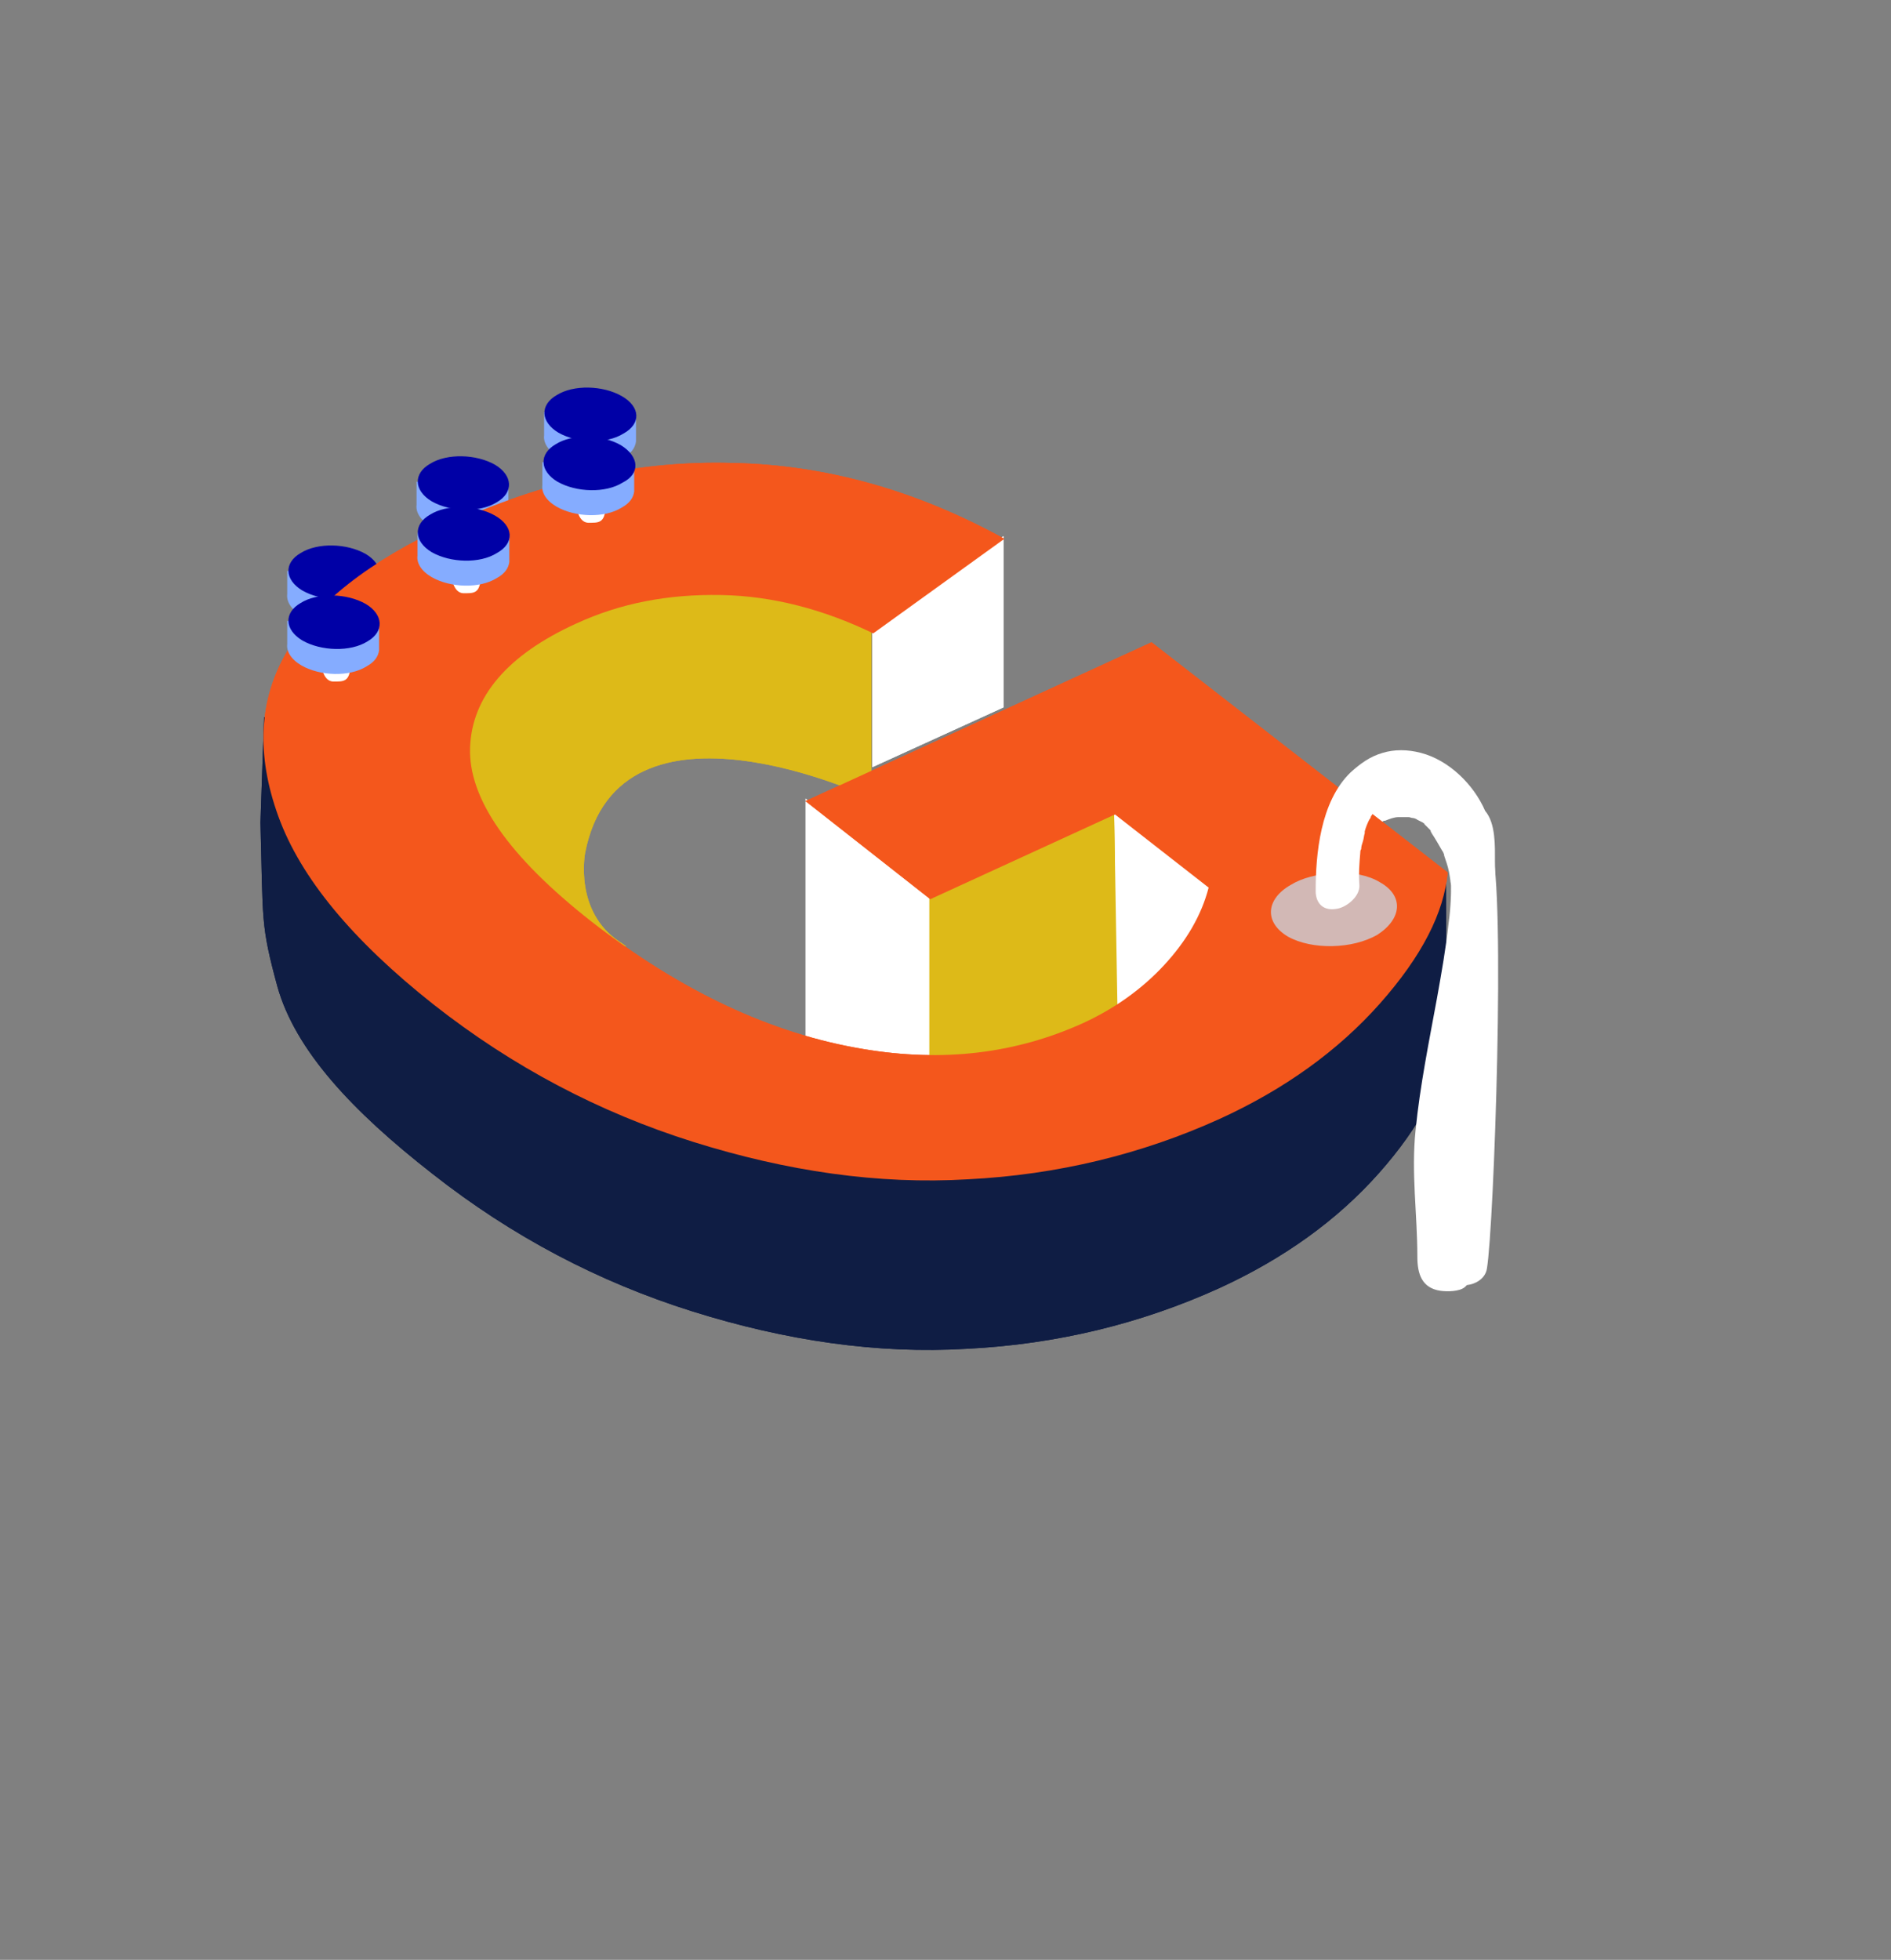 <?xml version="1.0" encoding="utf-8"?>
<!-- Generator: Adobe Illustrator 16.0.4, SVG Export Plug-In . SVG Version: 6.00 Build 0)  -->
<!DOCTYPE svg PUBLIC "-//W3C//DTD SVG 1.1//EN" "http://www.w3.org/Graphics/SVG/1.1/DTD/svg11.dtd">
<svg version="1.1" id="all" xmlns="http://www.w3.org/2000/svg" xmlns:xlink="http://www.w3.org/1999/xlink" x="0px" y="0px"
	 width="212px" height="219.7px" viewBox="0 0 212 219.7" style="enable-background:new 0 0 212 219.7;" xml:space="preserve">
<rect x="0" y="0" width="212" height="219.7" fill="#808080" stroke="none"/>
<style type="text/css">
<![CDATA[
	.st0{fill:#47797F;}
	.st1{fill:#4779B3;}
	.st2{display:inline;fill:#803675;}
	.st3{fill:#E2C000;}
	.st4{fill:#803675;}
	.st5{fill:#85ACFF;}
	.st6{fill:#F4571C;}
	.st7{display:inline;fill:#2A3297;}
	.st8{display:inline;fill:#FD858F;}
	.st9{display:inline;fill:#FFFFFF;}
	.st10{fill:#2A3297;}
	.st11{fill:#FD858F;}
	.st12{fill:#FEFFFF;}
	.st13{fill:#FFFFFF;}
	.st14{fill:#634382;}
	.st15{fill:#6390FF;}
	.st16{display:inline;fill:#D47513;}
	.st17{fill:#0000A6;}
	.st18{display:inline;fill:#3FB9AE;}
	.st19{fill:#D2B8B5;}
	.st20{fill:#D47513;}
	.st21{fill:#D9B90F;}
	.st22{fill:#3FB9AE;}
	.st23{display:none;}
	.st24{display:inline;fill:#47797F;}
	.st25{fill:#0D1B42;}
	.st26{fill:#0F1D42;}
	.st27{fill:#0F1D44;}
	.st28{fill:#DDBA18;}
	.st29{fill:none;stroke:#000000;stroke-width:1.126;stroke-linecap:round;stroke-miterlimit:10;}
]]>
</style>
<g id="m3-anim2">
</g>
<g id="m3-anim1" class="st23">
</g>
<g id="m2-anim2">
</g>
<g id="m2-anim1">
</g>
<g id="c-anim1">
</g>
<g id="c-anim2">
</g>
<g id="m1-anim1">
</g>
<g id="m1-anim2" class="st23">
</g>
<g id="g-anim1">
	<path class="st27" d="M162.1,97.8L141,113.9l-26.8,6.9L67,113.5l-18.5-11.6l-5.6-17.1l-13.3-4.4l-0.4,11.8
		c0.3,11.1,0,11.4,1.9,18.4c2,7.1,8.3,13.9,17.4,21c8.9,7,18.6,12.1,29.1,15.4c10.5,3.3,20.8,4.8,30.8,4.2c10-0.5,19.5-2.8,28.3-6.8
		c7.2-3.3,13.2-7.6,17.9-12.9c4.7-5.3,7.2-10.2,7.6-14.7L162.1,97.8z"/>
	<polyline class="st13" points="90.3,89.5 90.3,120.2 104.3,124.6 104.3,100.4 	"/>
	<path id="_x3C_Path_x3E__4_" class="st13" d="M112.5,60.1v19.2L97.8,86V70.7 M124.9,91v26.1l16.6-6.5v-15l-16.2-4.3"/>
	<path id="_x3C_Path_x3E__3_" class="st28" d="M92.9,60.1l4.8,10.6v18.8c0,0-28.3-13.4-32.1,6.1c0,0-1.3,6.6,3.9,10
		c5.2,3.4-20.8-11.3-20.8-11.3l-2.4-13.9l23-18.4L92.9,60.1z M125.4,120.1L124.9,91l-21.1,9.5l0.4-0.1v23.5L125.4,120.1z"/>
	<path class="st6" d="M129.1,72L90.3,89.8l14,11l20.7-9.5l10.5,8.2c-0.8,3.1-2.5,6-5,8.7c-2.5,2.7-5.6,4.9-9.1,6.5
		c-7.5,3.4-15.7,4.4-24.6,2.9c-10.3-1.7-20.5-6.5-30.5-14.3c-9.3-7.3-13.8-13.8-13.6-19.5c0.2-5.7,4.2-10.4,11.9-13.9
		c5-2.3,10.3-3.3,16.2-3.2c5.8,0.1,11.5,1.6,17.1,4.3l14.7-10.6c-9.8-5.4-20-8.3-30.5-8.5c-10.5-0.3-21.1,2-31.8,6.9
		c-8.9,4.1-14.9,8.8-18.1,14.2c-3.2,5.4-3.5,11.6-1,18.5c2.5,6.9,8.3,13.9,17.4,21.1c8.9,7,18.6,12.1,29.1,15.4
		c10.5,3.3,20.8,4.8,30.8,4.2c10-0.5,19.5-2.8,28.3-6.8c7.2-3.3,13.2-7.6,17.9-12.9c4.7-5.3,7.2-10.2,7.6-14.7L129.1,72z"/>
	<path class="st13" d="M167.2,95.1c-1-2.9-2.7-6-5.5-7.5c-1.3-0.7-2.8-1.2-4.3-1.2c-1.6,0-3,0.4-4.4,1c-4.8,2.1-6.2,8.4-5.6,13.1
		c0.2,1.4,1,2.5,2.5,2.5c1.3,0,2.7-1.2,2.5-2.5c-0.1-1.2-0.2-2.5,0-3.8c0,0,0,0,0-0.1c0-0.1,0-0.3,0.1-0.4c0.1-0.3,0.1-0.6,0.2-0.9
		c0.1-0.3,0.2-0.6,0.3-0.9c0,0,0-0.1,0.1-0.1c0,0,0-0.1,0-0.1c0.2-0.4,0.4-0.8,0.7-1.2c0.1-0.1,0.2-0.3,0.3-0.3
		c0.1-0.1,0.2-0.2,0.4-0.3c0.1-0.1,0.4-0.3,0.5-0.3c0.1-0.1,0.2-0.1,0.3-0.1c0.5-0.2,1-0.4,1.5-0.4c0,0,0,0,0.1,0c0.1,0,0.3,0,0.4,0
		c0.1,0,0.5,0,0.6,0c0.2,0,0.3,0.1,0.5,0.1c0.1,0,0.4,0.1,0.5,0.2c0.2,0.1,0.4,0.2,0.6,0.3c0.1,0.1,0.2,0.1,0.2,0.2c0,0,0,0,0,0
		c0.2,0.2,0.4,0.4,0.6,0.6c0.1,0.1,0.1,0.1,0.1,0.2c0,0.1,0.1,0.1,0.1,0.2c0.4,0.6,0.8,1.3,1.2,2c0.1,0.1,0.1,0.2,0.2,0.4
		c0,0,0,0.1,0,0.1c0.1,0.3,0.2,0.6,0.3,0.9c0.2,0.6,0.3,1.2,0.4,1.9c0,0.2,0.1,0.5,0.1,0.6c0,0.3,0,0.6,0.1,1c0.1,2,0.2,3.8,0.2,5.9
		c0.1,8-0.2,15.8-0.3,23.6c-0.1,3.5-0.4,7.5-0.9,11c-0.1,0.7-0.1,1.3,0.3,2c0.3,0.6,0.9,1,1.5,1.2c1.2,0.3,2.9-0.4,3.1-1.8
		C167.5,137.4,168.8,99.8,167.2,95.1z"/>
	<path class="st19" d="M154.7,98.9c-1.3-0.8-3.1-1.1-4.9-1.1l-0.2-0.1v0.1l-0.2,0.1c-1.7,0.1-3.4,0.5-4.7,1.3
		c-2.8,1.6-3,4.2-0.3,5.8c2.7,1.5,7.2,1.4,10-0.2C157.2,103,157.4,100.4,154.7,98.9z"/>
	<path class="st13" d="M36,67.3v7c0,0,0.1,2,1.3,2.1c1.2,0,1.9,0.1,2-1.8h0v-0.1c0,0,0,0,0,0v-7.2H36z"/>
	<path class="st5" d="M39.3,64.2c-1.2-0.3-2.5-0.4-3.8-0.1L32.2,64v2.6l0,0c-0.1,0.8,0.4,1.7,1.6,2.4c2.1,1.2,5.4,1.3,7.3,0.1
		c0.9-0.5,1.3-1.1,1.4-1.8l0,0V67c0,0,0,0,0,0v-2.7L39.3,64.2z"/>
	<path class="st17" d="M41,62.1c-2.1-1.2-5.4-1.3-7.3-0.1c-1.9,1.1-1.8,3,0.2,4.2c2.1,1.2,5.4,1.3,7.3,0.1
		C43.1,65.2,43,63.3,41,62.1z"/>
	<path class="st13" d="M50.5,57.3v7c0,0,0.1,2,1.3,2.1c1.2,0,1.9,0.1,2-1.8h0v-0.1c0,0,0,0,0,0v-7.2H50.5z"/>
	<path class="st5" d="M53.8,54.2c-1.2-0.3-2.5-0.4-3.8-0.1L46.7,54v2.6l0,0c-0.1,0.8,0.4,1.7,1.6,2.4c2.1,1.2,5.4,1.3,7.3,0.1
		c0.9-0.5,1.3-1.1,1.4-1.8l0,0V57c0,0,0,0,0,0v-2.7L53.8,54.2z"/>
	<path class="st17" d="M55.5,52.1c-2.1-1.2-5.4-1.3-7.3-0.1c-1.9,1.1-1.8,3,0.2,4.2c2.1,1.2,5.4,1.3,7.3,0.1
		C57.6,55.2,57.5,53.3,55.5,52.1z"/>
	<path class="st13" d="M64.8,49.5v7c0,0,0.1,2,1.3,2.1c1.2,0,1.9,0.1,2-1.8h0v-0.1c0,0,0,0,0,0v-7.2H64.8z"/>
	<path class="st5" d="M68,46.5c-1.2-0.3-2.5-0.4-3.8-0.1L61,46.2v2.6l0,0c-0.1,0.8,0.4,1.7,1.6,2.4c2.1,1.2,5.4,1.3,7.3,0.1
		c0.9-0.5,1.3-1.1,1.4-1.8l0,0v-0.3c0,0,0,0,0,0v-2.7L68,46.5z"/>
	<path class="st17" d="M69.7,44.4c-2.1-1.2-5.4-1.3-7.3-0.1c-1.9,1.1-1.8,3,0.2,4.2c2.1,1.2,5.4,1.3,7.3,0.1
		C71.9,47.5,71.8,45.6,69.7,44.4z"/>
</g>
<g id="g-anim2">
	<path class="st27" d="M162.1,97.8L141,113.9l-26.8,6.9L67,113.5l-18.5-11.6l-5.6-17.1l-13.3-4.4l-0.4,11.8
		c0.3,11.1,0,11.4,1.9,18.4c2,7.1,8.3,13.9,17.4,21c8.9,7,18.6,12.1,29.1,15.4c10.5,3.3,20.8,4.8,30.8,4.2c10-0.5,19.5-2.8,28.3-6.8
		c7.2-3.3,13.2-7.6,17.9-12.9c4.7-5.3,7.2-10.2,7.6-14.7L162.1,97.8z"/>
	<path id="_x3C_Path_x3E__2_" class="st13" d="M97.8,70.7l14.7-10.6v19.2L97.8,86V70.7z M125.4,91.3l-0.4-0.3v26.1l16.6-6.5v-15
		L125.4,91.3z"/>
	<path id="_x3C_Path_x3E__1_" class="st28" d="M92.9,60.1l4.8,10.6v18.8c0,0-28.3-13.4-32.1,6.1c0,0-1.3,6.6,3.9,10
		c5.2,3.4-20.8-11.3-20.8-11.3l-2.4-13.9l23-18.4L92.9,60.1z M125.4,120.1L124.9,91l-21.1,9.5l0.4-0.1v23.5L125.4,120.1z"/>
	<path class="st6" d="M129.1,72L90.3,89.8l14,11l20.7-9.5l10.5,8.2c-0.8,3.1-2.5,6-5,8.7c-2.5,2.7-5.6,4.9-9.1,6.5
		c-7.5,3.4-15.7,4.4-24.6,2.9c-10.3-1.7-20.5-6.5-30.5-14.3c-9.3-7.3-13.8-13.8-13.6-19.5c0.2-5.7,4.2-10.4,11.9-13.9
		c5-2.3,10.3-3.3,16.2-3.2c5.8,0.1,11.5,1.6,17.1,4.3l14.7-10.6c-9.8-5.4-20-8.3-30.5-8.5c-10.5-0.3-21.1,2-31.8,6.9
		c-8.9,4.1-14.9,8.8-18.1,14.2c-3.2,5.4-3.5,11.6-1,18.5c2.5,6.9,8.3,13.9,17.4,21.1c8.9,7,18.6,12.1,29.1,15.4
		c10.5,3.3,20.8,4.8,30.8,4.2c10-0.5,19.5-2.8,28.3-6.8c7.2-3.3,13.2-7.6,17.9-12.9c4.7-5.3,7.2-10.2,7.6-14.7L129.1,72z"/>
	<path class="st19" d="M154.7,98.9c-1.3-0.8-3.1-1.1-4.9-1.1l-0.2-0.1v0.1l-0.2,0.1c-1.7,0.1-3.4,0.5-4.7,1.3
		c-2.8,1.6-3,4.2-0.3,5.8c2.7,1.5,7.2,1.4,10-0.2C157.2,103,157.4,100.4,154.7,98.9z"/>
	<path class="st13" d="M167.1,107c0.3-3.4,0.6-6.9,0.5-10.4c0-1.7,0.1-4.3-1.1-5.7c-1.3-3-4.1-5.7-7.2-6.5c-1.5-0.4-3-0.4-4.3,0
		c-1.4,0.4-2.5,1.2-3.6,2.2c-3.4,3.3-3.9,9.2-3.9,13.3c0,1.2,0.7,2.2,2.2,2c1.2-0.1,2.8-1.4,2.7-2.7c-0.1-1.2,0-2.4,0.1-3.6
		c0,0,0,0,0,0c0-0.1,0-0.3,0.1-0.4c0-0.3,0.1-0.6,0.2-0.9c0.1-0.3,0.1-0.6,0.2-0.9c0,0,0-0.1,0-0.1c0,0,0-0.1,0-0.1
		c0.1-0.4,0.3-0.9,0.5-1.3c0.1-0.1,0.2-0.3,0.2-0.4c0.1-0.1,0.2-0.3,0.3-0.4c0.1-0.1,0.3-0.4,0.4-0.4c0.1-0.1,0.2-0.1,0.2-0.2
		c0.4-0.3,0.9-0.6,1.3-0.8c0,0,0,0,0.1,0c0.1,0,0.3-0.1,0.4-0.1c0.1,0,0.4-0.1,0.6-0.1c0.2,0,0.3,0,0.5,0c0.1,0,0.4,0.1,0.5,0.1
		c0.2,0.1,0.4,0.1,0.7,0.2c0.1,0,0.2,0.1,0.3,0.1c0,0,0,0,0,0c0.2,0.2,0.5,0.3,0.7,0.5c0.1,0,0.1,0.1,0.2,0.1
		c0.1,0.1,0.1,0.1,0.1,0.2c0.5,0.6,1,1.2,1.4,1.8c0.1,0.1,0.1,0.2,0.2,0.4c0,0,0,0.1,0.1,0.1c0.1,0.3,0.3,0.6,0.4,0.9
		c0.2,0.6,0.4,1.3,0.5,1.9c0,0.2,0.1,0.5,0.1,0.6c0,0.3,0,0.7,0,1c0,2.1,0,4-0.3,6.1c-0.3,2.8-0.8,5.6-1.3,8.4
		c-0.9,4.9-1.9,9.8-2.4,14.8c-0.5,4.8,0.2,9.4,0.2,14.2c0,1.9,0.5,3.5,2.6,3.8c0.7,0.1,2.1,0.1,2.7-0.4c1-0.8,0.4-2,0.1-3
		c-0.8-3.3,0-6.8,0.2-10.2C165.1,123.1,166.4,115.1,167.1,107z"/>
	<path class="st13" d="M36,67.3v7c0,0,0.1,2,1.3,2.1c1.2,0,1.9,0.1,2-1.8h0v-0.1c0,0,0,0,0,0v-7.2H36z"/>
	<path class="st5" d="M39.3,69.8c-1.2-0.3-2.5-0.4-3.8-0.1l-3.3-0.1v2.6l0,0c-0.1,0.8,0.4,1.7,1.6,2.4c2.1,1.2,5.4,1.3,7.3,0.1
		c0.9-0.5,1.3-1.1,1.4-1.8l0,0v-0.3c0,0,0,0,0,0v-2.7L39.3,69.8z"/>
	<path class="st17" d="M41,67.7c-2.1-1.2-5.4-1.3-7.3-0.1c-1.9,1.1-1.8,3,0.2,4.2c2.1,1.2,5.4,1.3,7.3,0.1
		C43.1,70.8,43,68.9,41,67.7z"/>
	<path class="st13" d="M50.6,57.4v7c0,0,0.1,2,1.3,2.1c1.2,0,1.9,0.1,2-1.8h0v-0.1c0,0,0,0,0,0v-7.2H50.6z"/>
	<path class="st5" d="M53.9,59.9c-1.2-0.3-2.5-0.4-3.8-0.1l-3.3-0.1v2.6l0,0c-0.1,0.8,0.4,1.7,1.6,2.4c2.1,1.2,5.4,1.3,7.3,0.1
		c0.9-0.5,1.3-1.1,1.4-1.8l0,0v-0.2c0,0,0,0,0,0V60L53.9,59.9z"/>
	<path class="st17" d="M55.5,57.8c-2.1-1.2-5.4-1.3-7.3-0.1c-1.9,1.1-1.8,3,0.2,4.2c2.1,1.2,5.4,1.3,7.3,0.1
		C57.7,60.9,57.6,59,55.5,57.8z"/>
	<path class="st13" d="M64.6,49.5v7c0,0,0.1,2,1.3,2.1c1.2,0,1.9,0.1,2-1.8h0v-0.1c0,0,0,0,0,0v-7.2H64.6z"/>
	<path class="st5" d="M67.9,52c-1.2-0.3-2.5-0.4-3.8-0.1l-3.3-0.1v2.6l0,0c-0.1,0.8,0.4,1.7,1.6,2.4c2.1,1.2,5.4,1.3,7.3,0.1
		c0.9-0.5,1.3-1.1,1.4-1.8l0,0v-0.3c0,0,0,0,0,0v-2.7L67.9,52z"/>
	<path class="st17" d="M69.6,49.9c-2.1-1.2-5.4-1.3-7.3-0.1c-1.9,1.1-1.8,3,0.2,4.2c2.1,1.2,5.4,1.3,7.3,0.1
		C71.8,53.1,71.7,51.2,69.6,49.9z"/>
</g>
</svg>
